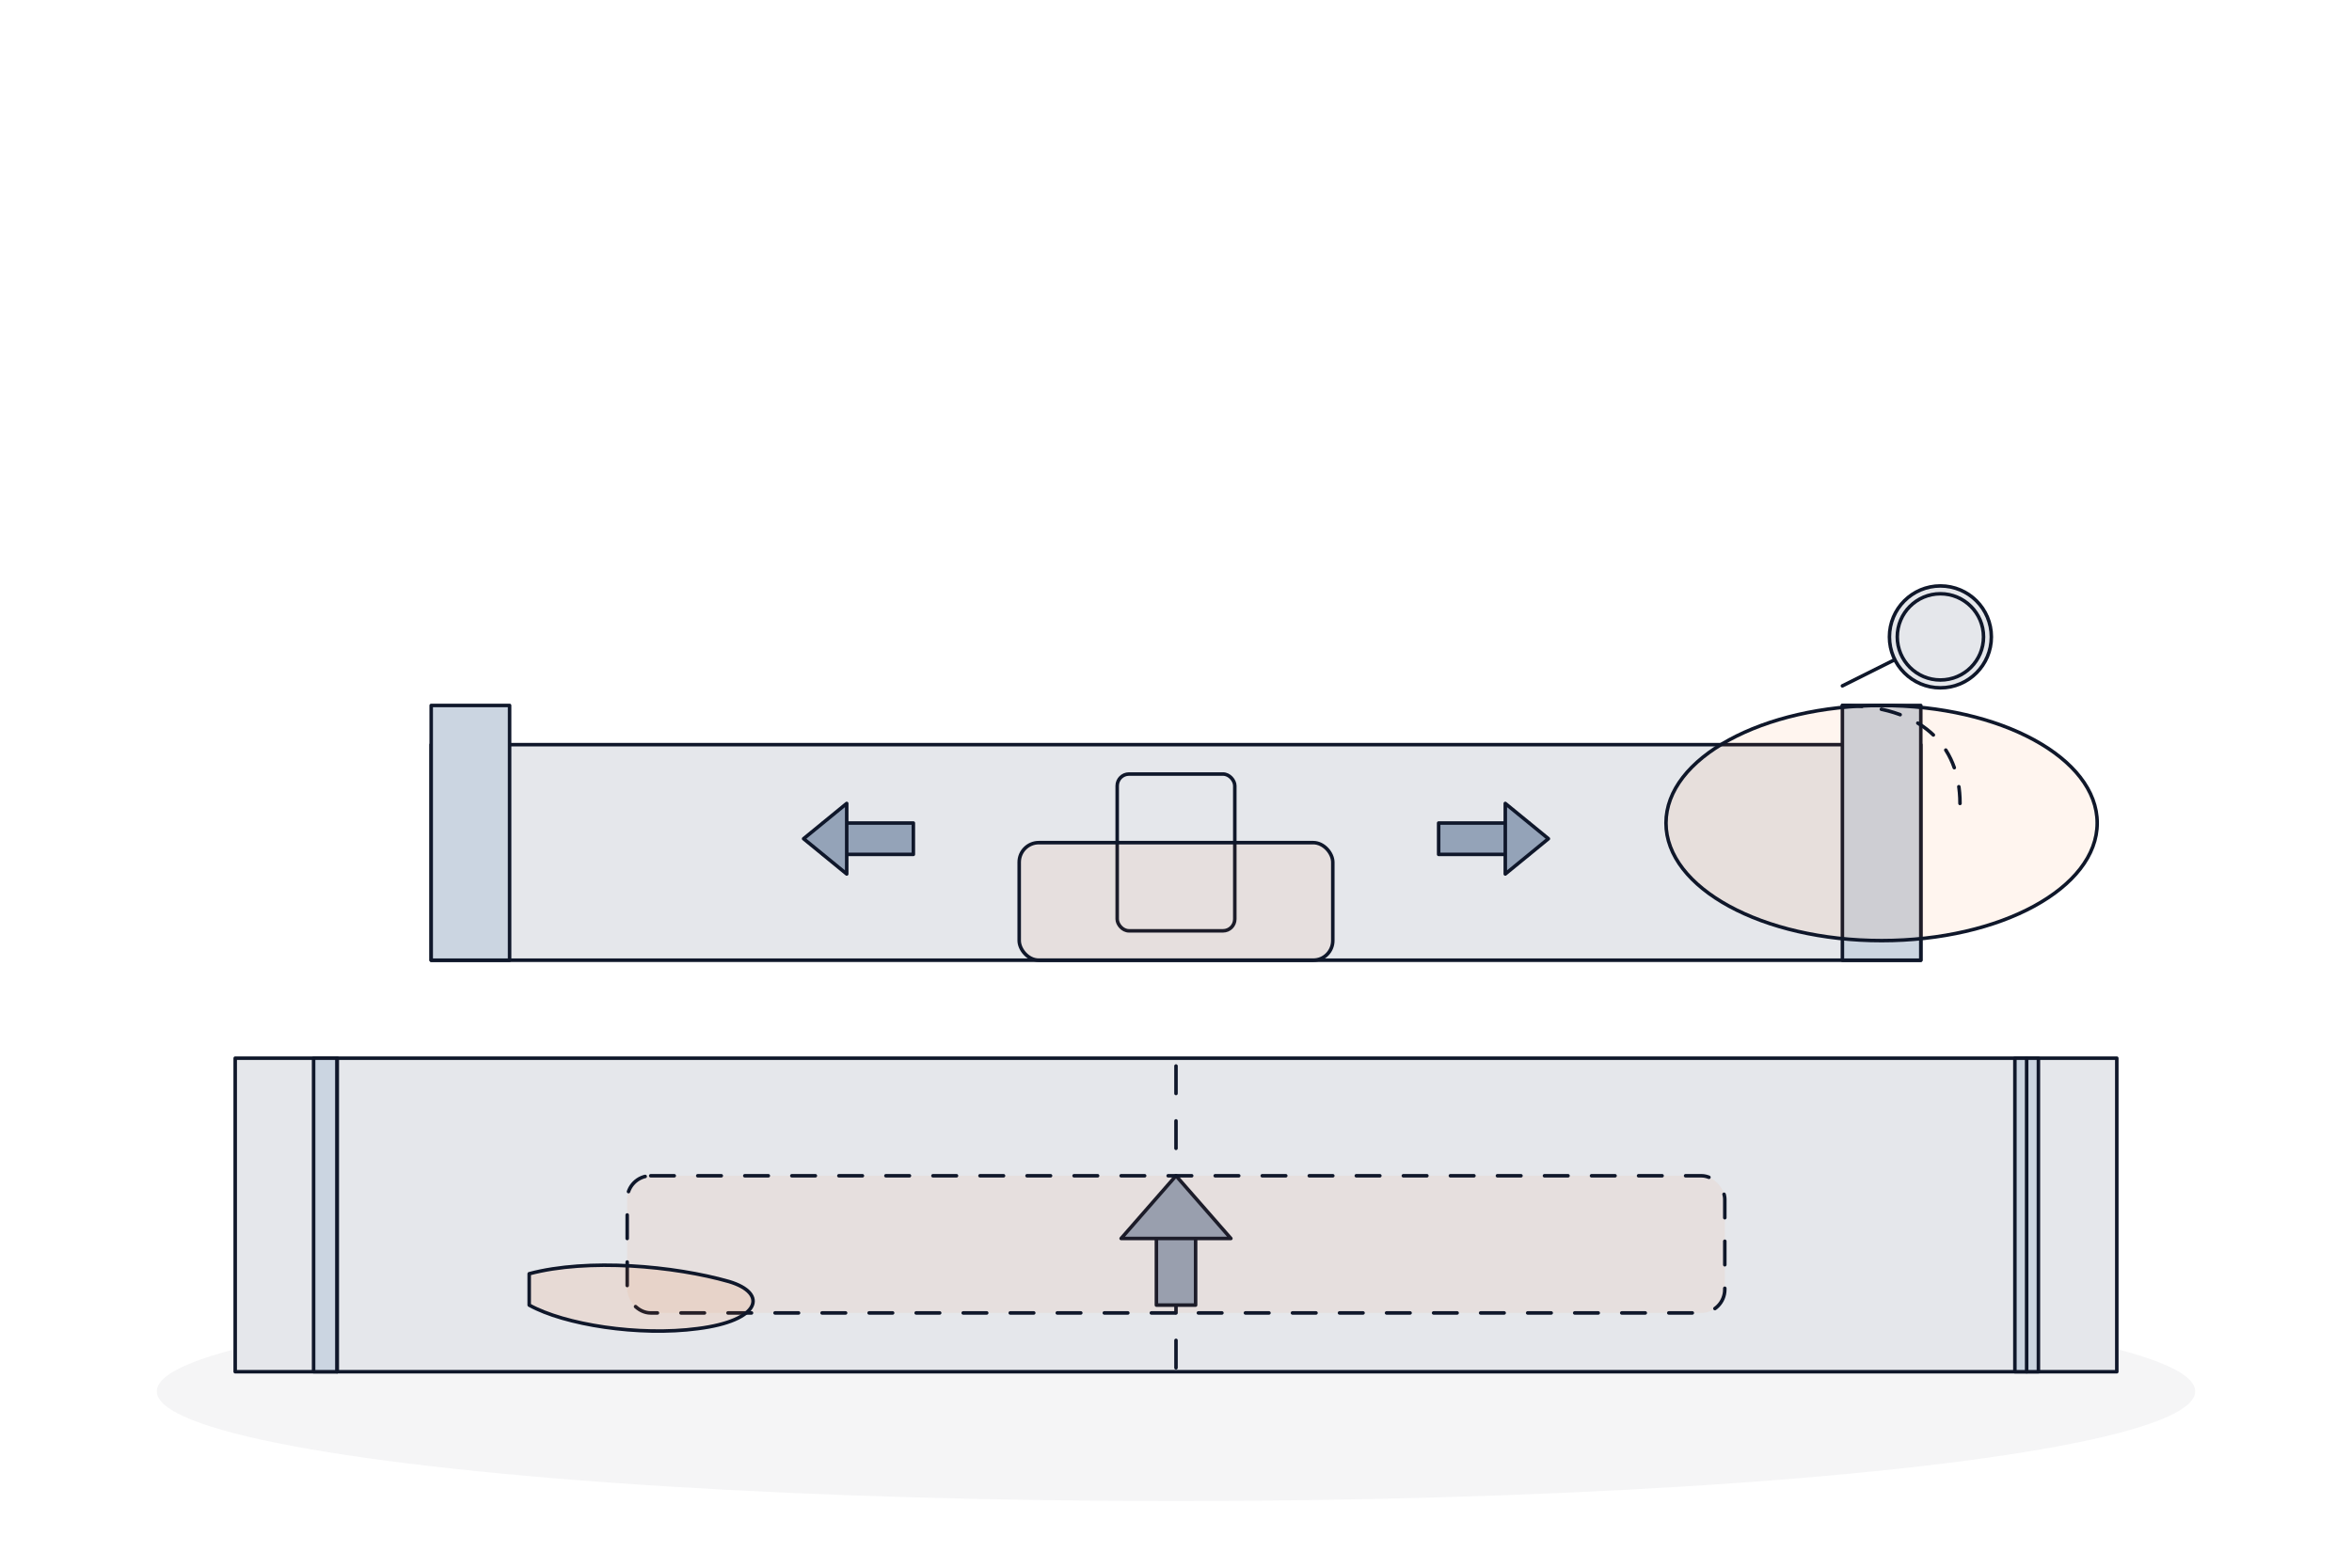 <svg xmlns="http://www.w3.org/2000/svg" width="1200" height="800" viewBox="0 0 1200 800">
  <defs>
    <style>
      .st { stroke:#0F172A; stroke-width:1.8; stroke-linecap:round; stroke-linejoin:round; }
    </style>
  </defs>

  <!-- Scene -->
  <g id="scene">
    <rect x="0" y="0" width="1200" height="800" fill="#FFFFFF"/>
    <!-- Soft ground shadow to anchor scene -->
    <ellipse cx="600" cy="710" rx="520" ry="56" fill="#0F172A" fill-opacity="0.04"/>
  </g>

  <!-- Aisle (long run toward a T-intersection) -->
  <g id="aisle">
    <!-- Main aisle floor -->
    <rect x="120" y="540" width="960" height="160" fill="#E5E7EB" class="st"/>
    <!-- Side curbs/guards -->
    <rect x="160" y="540" width="12" height="160" fill="#CBD5E1" class="st"/>
    <rect x="1028" y="540" width="12" height="160" fill="#CBD5E1" class="st"/>
    <!-- Upper cross-corridor floor (T) -->
    <rect x="220" y="380" width="760" height="110" fill="#E5E7EB" class="st"/>
  </g>

  <!-- Corner (structures that create the blind corner at the T) -->
  <g id="corner">
    <!-- Left endcap wall creating the blind corner -->
    <rect x="220" y="360" width="40" height="130" fill="#CBD5E1" class="st"/>
    <!-- Right endcap wall creating the blind corner -->
    <rect x="940" y="360" width="40" height="130" fill="#CBD5E1" class="st"/>
    <!-- Short center island to suggest limited visibility -->
    <rect x="570" y="395" width="60" height="80" rx="6" fill="#E5E7EB" class="st"/>
  </g>

  <!-- Convex mirror at the corner -->
  <g id="mirror">
    <!-- Mounting arm to wall -->
    <line x1="980" y1="330" x2="940" y2="350" stroke="#94A3B8" class="st"/>
    <!-- Mirror housing -->
    <circle cx="990" cy="325" r="26" fill="#E5E7EB" stroke="#94A3B8" class="st"/>
    <!-- Subtle orange accent rim -->
    <circle cx="990" cy="325" r="22" fill="none" stroke="#F76511" class="st"/>
  </g>

  <!-- Floor markings (arrows/lines) -->
  <g id="floor-markings">
    <!-- Center dashed line in aisle -->
    <line x1="600" y1="544" x2="600" y2="698" stroke="#CBD5E1" stroke-dasharray="14 14" class="st"/>
    <!-- Forward arrow (bottom center) -->
    <rect x="590" y="620" width="20" height="46" fill="#94A3B8" class="st"/>
    <polygon points="600,600 572,632 628,632" fill="#94A3B8" class="st"/>
    <!-- Left-turn arrow at T -->
    <rect x="420" y="420" width="46" height="16" fill="#94A3B8" class="st"/>
    <polygon points="410,428 432,410 432,446" fill="#94A3B8" class="st"/>
    <!-- Right-turn arrow at T -->
    <rect x="734" y="420" width="46" height="16" fill="#94A3B8" class="st"/>
    <polygon points="790,428 768,410 768,446" fill="#94A3B8" class="st"/>
    <!-- Aisle edge lines -->
    <line x1="172" y1="540" x2="172" y2="700" stroke="#CBD5E1" class="st"/>
    <line x1="1034" y1="540" x2="1034" y2="700" stroke="#CBD5E1" class="st"/>
  </g>

  <!-- Hotspot: Blind corner risk -->
  <g id="hazard-blind-corner">
    <ellipse cx="960" cy="420" rx="110" ry="60" fill="#F76511" fill-opacity="0.07" stroke="#F76511" class="st"/>
    <path d="M940 360 C 980 360, 1000 380, 1000 410" fill="none" stroke="#F76511" stroke-dasharray="10 10" class="st"/>
  </g>

  <!-- Hotspot: Pedestrian area near intersection -->
  <g id="hazard-pedestrian">
    <rect x="520" y="430" width="160" height="60" rx="10" fill="#F76511" fill-opacity="0.06" stroke="#F76511" class="st"/>
  </g>

  <!-- Hotspot: Speed zone in lower aisle -->
  <g id="hazard-speed-zone">
    <rect x="320" y="600" width="560" height="70" rx="12" fill="#F76511" fill-opacity="0.06" stroke="#F76511" stroke-dasharray="12 12" class="st"/>
  </g>

  <!-- Hotspot: Spill area -->
  <g id="hazard-spill">
    <path d="M270 650 C 300 642, 344 646, 372 654 C 392 660, 388 674, 356 678 C 326 682, 288 676, 270 666 Z" fill="#F76511" fill-opacity="0.10" stroke="#F76511" class="st"/>
  </g>
</svg>
